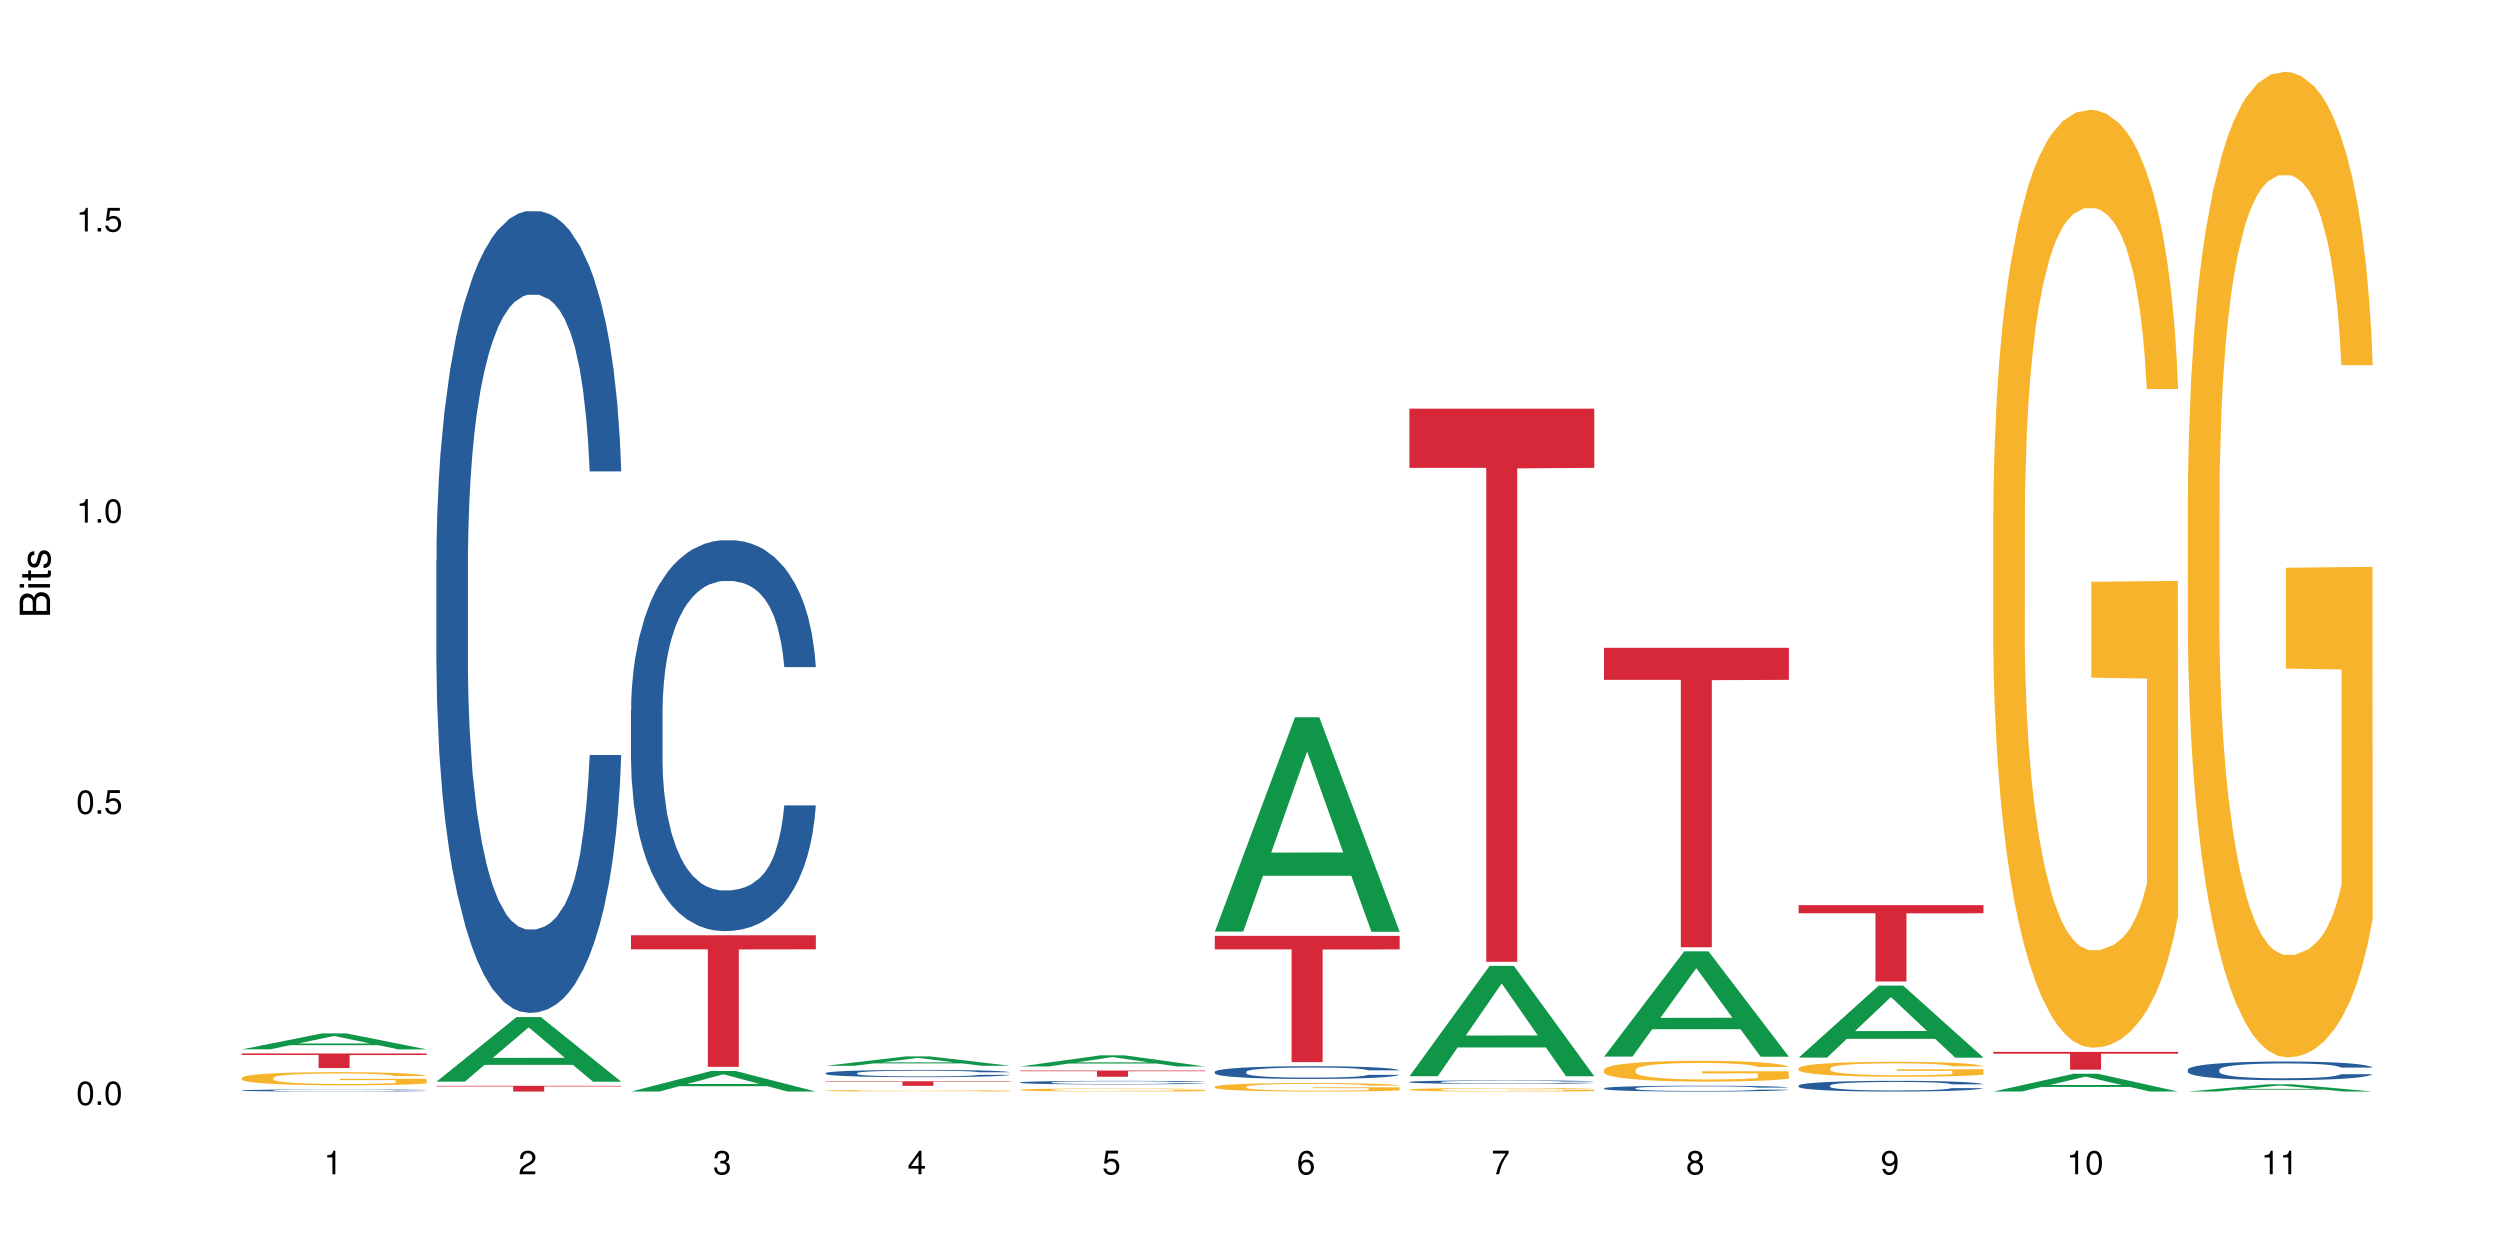 <?xml version="1.0" encoding="UTF-8"?>
<svg xmlns="http://www.w3.org/2000/svg" xmlns:xlink="http://www.w3.org/1999/xlink" width="720pt" height="360pt" viewBox="0 0 720 360" version="1.1">
<defs>
<g>
<symbol overflow="visible" id="glyph0-0">
<path style="stroke:none;" d=""/>
</symbol>
<symbol overflow="visible" id="glyph0-1">
<path style="stroke:none;" d="M 2.641 -6.797 C 2 -6.797 1.422 -6.531 1.078 -6.047 C 0.641 -5.453 0.406 -4.547 0.406 -3.297 C 0.406 -1 1.188 0.219 2.641 0.219 C 4.078 0.219 4.859 -1 4.859 -3.234 C 4.859 -4.562 4.656 -5.438 4.203 -6.047 C 3.844 -6.531 3.281 -6.797 2.641 -6.797 Z M 2.641 -6.047 C 3.547 -6.047 4 -5.125 4 -3.312 C 4 -1.375 3.562 -0.484 2.625 -0.484 C 1.734 -0.484 1.281 -1.422 1.281 -3.281 C 1.281 -5.141 1.734 -6.047 2.641 -6.047 Z M 2.641 -6.047 "/>
</symbol>
<symbol overflow="visible" id="glyph0-2">
<path style="stroke:none;" d="M 1.828 -1 L 0.828 -1 L 0.828 0 L 1.828 0 Z M 1.828 -1 "/>
</symbol>
<symbol overflow="visible" id="glyph0-3">
<path style="stroke:none;" d="M 4.562 -6.797 L 1.062 -6.797 L 0.547 -3.094 L 1.328 -3.094 C 1.719 -3.562 2.047 -3.734 2.578 -3.734 C 3.484 -3.734 4.062 -3.109 4.062 -2.094 C 4.062 -1.125 3.484 -0.531 2.578 -0.531 C 1.828 -0.531 1.375 -0.906 1.188 -1.672 L 0.328 -1.672 C 0.453 -1.109 0.547 -0.844 0.75 -0.594 C 1.125 -0.078 1.828 0.219 2.594 0.219 C 3.969 0.219 4.922 -0.781 4.922 -2.219 C 4.922 -3.562 4.031 -4.484 2.719 -4.484 C 2.25 -4.484 1.859 -4.359 1.469 -4.062 L 1.734 -5.969 L 4.562 -5.969 Z M 4.562 -6.797 "/>
</symbol>
<symbol overflow="visible" id="glyph0-4">
<path style="stroke:none;" d="M 2.484 -4.844 L 2.484 0 L 3.328 0 L 3.328 -6.797 L 2.766 -6.797 C 2.469 -5.75 2.281 -5.609 0.984 -5.453 L 0.984 -4.844 Z M 2.484 -4.844 "/>
</symbol>
<symbol overflow="visible" id="glyph0-5">
<path style="stroke:none;" d="M 4.859 -0.828 L 1.281 -0.828 C 1.359 -1.391 1.672 -1.75 2.5 -2.234 L 3.469 -2.75 C 4.406 -3.266 4.906 -3.969 4.906 -4.812 C 4.906 -5.375 4.672 -5.906 4.266 -6.266 C 3.859 -6.625 3.375 -6.797 2.719 -6.797 C 1.859 -6.797 1.219 -6.5 0.844 -5.922 C 0.609 -5.562 0.5 -5.125 0.484 -4.438 L 1.328 -4.438 C 1.359 -4.906 1.406 -5.188 1.531 -5.406 C 1.75 -5.812 2.188 -6.062 2.703 -6.062 C 3.469 -6.062 4.031 -5.516 4.031 -4.781 C 4.031 -4.25 3.719 -3.797 3.125 -3.438 L 2.234 -2.938 C 0.812 -2.141 0.406 -1.5 0.328 0 L 4.859 0 Z M 4.859 -0.828 "/>
</symbol>
<symbol overflow="visible" id="glyph0-6">
<path style="stroke:none;" d="M 2.125 -3.125 L 2.578 -3.125 C 3.516 -3.125 3.984 -2.703 3.984 -1.891 C 3.984 -1.031 3.469 -0.531 2.578 -0.531 C 1.656 -0.531 1.203 -0.984 1.156 -1.969 L 0.312 -1.969 C 0.344 -1.422 0.438 -1.078 0.609 -0.766 C 0.953 -0.109 1.625 0.219 2.547 0.219 C 3.953 0.219 4.859 -0.609 4.859 -1.906 C 4.859 -2.766 4.516 -3.25 3.703 -3.516 C 4.344 -3.766 4.656 -4.25 4.656 -4.938 C 4.656 -6.109 3.875 -6.797 2.578 -6.797 C 1.203 -6.797 0.484 -6.047 0.453 -4.609 L 1.297 -4.609 C 1.312 -5.016 1.344 -5.25 1.453 -5.453 C 1.641 -5.828 2.062 -6.062 2.594 -6.062 C 3.344 -6.062 3.797 -5.625 3.797 -4.906 C 3.797 -4.422 3.609 -4.141 3.25 -3.984 C 3.016 -3.891 2.719 -3.844 2.125 -3.844 Z M 2.125 -3.125 "/>
</symbol>
<symbol overflow="visible" id="glyph0-7">
<path style="stroke:none;" d="M 3.141 -1.625 L 3.141 0 L 3.984 0 L 3.984 -1.625 L 4.984 -1.625 L 4.984 -2.391 L 3.984 -2.391 L 3.984 -6.797 L 3.359 -6.797 L 0.266 -2.516 L 0.266 -1.625 Z M 3.141 -2.391 L 1 -2.391 L 3.141 -5.359 Z M 3.141 -2.391 "/>
</symbol>
<symbol overflow="visible" id="glyph0-8">
<path style="stroke:none;" d="M 4.781 -5.031 C 4.609 -6.141 3.891 -6.797 2.844 -6.797 C 2.094 -6.797 1.422 -6.438 1.031 -5.828 C 0.609 -5.172 0.406 -4.344 0.406 -3.094 C 0.406 -1.953 0.578 -1.234 0.984 -0.625 C 1.359 -0.078 1.953 0.219 2.703 0.219 C 3.984 0.219 4.922 -0.734 4.922 -2.078 C 4.922 -3.344 4.062 -4.234 2.844 -4.234 C 2.172 -4.234 1.641 -3.969 1.281 -3.469 C 1.281 -5.125 1.828 -6.047 2.797 -6.047 C 3.391 -6.047 3.797 -5.672 3.938 -5.031 Z M 2.734 -3.484 C 3.547 -3.484 4.062 -2.922 4.062 -2 C 4.062 -1.156 3.484 -0.531 2.703 -0.531 C 1.922 -0.531 1.328 -1.188 1.328 -2.047 C 1.328 -2.891 1.906 -3.484 2.734 -3.484 Z M 2.734 -3.484 "/>
</symbol>
<symbol overflow="visible" id="glyph0-9">
<path style="stroke:none;" d="M 4.984 -6.797 L 0.438 -6.797 L 0.438 -5.969 L 4.109 -5.969 C 2.5 -3.656 1.828 -2.234 1.328 0 L 2.219 0 C 2.594 -2.172 3.453 -4.047 4.984 -6.094 Z M 4.984 -6.797 "/>
</symbol>
<symbol overflow="visible" id="glyph0-10">
<path style="stroke:none;" d="M 3.75 -3.578 C 4.453 -4 4.688 -4.344 4.688 -4.984 C 4.688 -6.047 3.844 -6.797 2.641 -6.797 C 1.438 -6.797 0.594 -6.047 0.594 -4.984 C 0.594 -4.359 0.828 -4.016 1.516 -3.578 C 0.734 -3.203 0.359 -2.641 0.359 -1.891 C 0.359 -0.641 1.297 0.219 2.641 0.219 C 3.984 0.219 4.922 -0.641 4.922 -1.875 C 4.922 -2.641 4.531 -3.203 3.75 -3.578 Z M 2.641 -6.047 C 3.359 -6.047 3.812 -5.625 3.812 -4.969 C 3.812 -4.344 3.344 -3.922 2.641 -3.922 C 1.922 -3.922 1.453 -4.344 1.453 -4.984 C 1.453 -5.625 1.922 -6.047 2.641 -6.047 Z M 2.641 -3.203 C 3.484 -3.203 4.062 -2.672 4.062 -1.875 C 4.062 -1.062 3.484 -0.531 2.625 -0.531 C 1.797 -0.531 1.219 -1.078 1.219 -1.875 C 1.219 -2.672 1.797 -3.203 2.641 -3.203 Z M 2.641 -3.203 "/>
</symbol>
<symbol overflow="visible" id="glyph0-11">
<path style="stroke:none;" d="M 0.516 -1.547 C 0.672 -0.438 1.406 0.219 2.438 0.219 C 3.188 0.219 3.859 -0.141 4.266 -0.75 C 4.688 -1.406 4.891 -2.25 4.891 -3.484 C 4.891 -4.625 4.703 -5.359 4.312 -5.953 C 3.938 -6.5 3.344 -6.797 2.594 -6.797 C 1.297 -6.797 0.359 -5.844 0.359 -4.516 C 0.359 -3.25 1.234 -2.344 2.453 -2.344 C 3.094 -2.344 3.562 -2.578 4.016 -3.109 C 4 -1.453 3.469 -0.531 2.5 -0.531 C 1.906 -0.531 1.484 -0.906 1.359 -1.547 Z M 2.578 -6.062 C 3.375 -6.062 3.969 -5.406 3.969 -4.531 C 3.969 -3.688 3.375 -3.094 2.547 -3.094 C 1.734 -3.094 1.234 -3.672 1.234 -4.578 C 1.234 -5.438 1.797 -6.062 2.578 -6.062 Z M 2.578 -6.062 "/>
</symbol>
<symbol overflow="visible" id="glyph1-0">
<path style="stroke:none;" d=""/>
</symbol>
<symbol overflow="visible" id="glyph1-1">
<path style="stroke:none;" d="M 0 -0.953 L 0 -4.891 C 0 -5.719 -0.234 -6.344 -0.734 -6.797 C -1.188 -7.234 -1.812 -7.469 -2.5 -7.469 C -3.547 -7.469 -4.188 -7 -4.625 -5.875 C -4.984 -6.672 -5.641 -7.094 -6.531 -7.094 C -7.156 -7.094 -7.734 -6.859 -8.141 -6.391 C -8.562 -5.938 -8.75 -5.344 -8.75 -4.5 L -8.75 -0.953 Z M -4.984 -2.062 L -7.766 -2.062 L -7.766 -4.219 C -7.766 -4.844 -7.688 -5.203 -7.453 -5.5 C -7.219 -5.812 -6.859 -5.969 -6.375 -5.969 C -5.906 -5.969 -5.531 -5.812 -5.297 -5.5 C -5.062 -5.203 -4.984 -4.844 -4.984 -4.219 Z M -0.984 -2.062 L -4 -2.062 L -4 -4.781 C -4 -5.328 -3.859 -5.688 -3.578 -5.953 C -3.297 -6.219 -2.922 -6.359 -2.484 -6.359 C -2.062 -6.359 -1.688 -6.219 -1.406 -5.953 C -1.109 -5.688 -0.984 -5.328 -0.984 -4.781 Z M -0.984 -2.062 "/>
</symbol>
<symbol overflow="visible" id="glyph1-2">
<path style="stroke:none;" d="M -6.281 -1.797 L -6.281 -0.797 L 0 -0.797 L 0 -1.797 Z M -8.75 -1.797 L -8.75 -0.797 L -7.484 -0.797 L -7.484 -1.797 Z M -8.75 -1.797 "/>
</symbol>
<symbol overflow="visible" id="glyph1-3">
<path style="stroke:none;" d="M -6.281 -3.047 L -6.281 -2.016 L -8.016 -2.016 L -8.016 -1.016 L -6.281 -1.016 L -6.281 -0.172 L -5.469 -0.172 L -5.469 -1.016 L -0.719 -1.016 C -0.078 -1.016 0.281 -1.453 0.281 -2.234 C 0.281 -2.469 0.25 -2.719 0.188 -3.047 L -0.641 -3.047 C -0.609 -2.922 -0.594 -2.766 -0.594 -2.562 C -0.594 -2.141 -0.719 -2.016 -1.156 -2.016 L -5.469 -2.016 L -5.469 -3.047 Z M -6.281 -3.047 "/>
</symbol>
<symbol overflow="visible" id="glyph1-4">
<path style="stroke:none;" d="M -4.531 -5.25 C -5.766 -5.25 -6.469 -4.422 -6.469 -2.969 C -6.469 -1.516 -5.719 -0.562 -4.547 -0.562 C -3.562 -0.562 -3.094 -1.062 -2.734 -2.562 L -2.516 -3.484 C -2.344 -4.188 -2.094 -4.469 -1.625 -4.469 C -1.047 -4.469 -0.641 -3.875 -0.641 -3 C -0.641 -2.453 -0.797 -2 -1.062 -1.75 C -1.25 -1.594 -1.422 -1.531 -1.875 -1.469 L -1.875 -0.406 C -0.422 -0.453 0.281 -1.266 0.281 -2.922 C 0.281 -4.5 -0.5 -5.516 -1.719 -5.516 C -2.656 -5.516 -3.172 -4.984 -3.469 -3.734 L -3.703 -2.766 C -3.891 -1.953 -4.156 -1.609 -4.594 -1.609 C -5.172 -1.609 -5.547 -2.125 -5.547 -2.938 C -5.547 -3.75 -5.203 -4.172 -4.531 -4.203 Z M -4.531 -5.25 "/>
</symbol>
</g>
</defs>
<g id="surface212">
<rect x="0" y="0" width="720" height="360" style="fill:rgb(100%,100%,100%);fill-opacity:1;stroke:none;"/>
<path style=" stroke:none;fill-rule:nonzero;fill:rgb(6.275%,58.824%,28.235%);fill-opacity:1;" d="M 69.629 302.215 L 69.688 302.211 L 92.723 297.621 L 99.723 297.621 L 122.875 302.219 L 114.738 302.219 L 108.938 301.02 L 83.508 301.02 L 77.82 302.215 L 69.629 302.215 L 85.957 300.523 L 106.605 300.52 L 96.309 298.371 L 96.195 298.367 L 96.082 298.383 L 85.898 300.52 L 85.957 300.523 Z M 69.629 302.215 "/>
<path style=" stroke:none;fill-rule:nonzero;fill:rgb(14.51%,36.078%,60%);fill-opacity:1;" d="M 69.629 314.023 L 69.695 314.023 L 69.695 314.012 L 69.891 313.988 L 70.344 313.961 L 70.797 313.945 L 71.969 313.91 L 73.59 313.879 L 75.277 313.855 L 76.512 313.84 L 77.617 313.828 L 80.148 313.809 L 81.773 313.797 L 83.523 313.785 L 85.668 313.777 L 87.227 313.773 L 90.73 313.762 L 93.328 313.758 L 102.289 313.758 L 104.172 313.762 L 106.25 313.766 L 108.004 313.773 L 111.055 313.785 L 113.781 313.801 L 115.016 313.809 L 116.965 313.828 L 118.457 313.844 L 119.496 313.859 L 120.664 313.879 L 121.703 313.902 L 122.484 313.934 L 122.875 313.957 L 113.781 313.957 L 113.328 313.934 L 112.809 313.918 L 111.836 313.895 L 110.859 313.879 L 109.496 313.859 L 108.266 313.852 L 106.574 313.84 L 105.082 313.832 L 103.523 313.828 L 102.031 313.824 L 99.172 313.82 L 95.863 313.82 L 94.629 313.824 L 92.098 313.828 L 90.73 313.832 L 88.785 313.84 L 87.422 313.848 L 85.797 313.855 L 84.695 313.867 L 83.328 313.883 L 82.355 313.895 L 81.254 313.914 L 80.602 313.926 L 80.02 313.941 L 79.5 313.961 L 79.109 313.98 L 78.852 314 L 78.719 314.02 L 78.719 314.109 L 78.852 314.129 L 79.176 314.152 L 80.02 314.188 L 81.254 314.215 L 82.68 314.238 L 84.043 314.258 L 84.824 314.266 L 85.863 314.273 L 87.484 314.285 L 89.824 314.297 L 91.188 314.301 L 93.266 314.305 L 95.406 314.309 L 98.266 314.309 L 100.797 314.305 L 102.484 314.301 L 104.238 314.297 L 106.641 314.289 L 108.133 314.277 L 109.434 314.27 L 111.055 314.25 L 112.031 314.23 L 112.809 314.211 L 113.395 314.191 L 113.781 314.172 L 122.875 314.172 L 122.484 314.195 L 121.898 314.219 L 121.316 314.234 L 120.406 314.254 L 119.367 314.27 L 117.875 314.289 L 116.641 314.305 L 115.016 314.316 L 113.523 314.328 L 111.898 314.336 L 109.496 314.348 L 107.938 314.355 L 106.25 314.359 L 104.238 314.363 L 101.707 314.367 L 98.977 314.371 L 93.719 314.371 L 91.707 314.367 L 89.043 314.363 L 85.73 314.352 L 83.328 314.34 L 81.445 314.332 L 79.824 314.32 L 78.004 314.305 L 75.668 314.281 L 74.238 314.262 L 73.266 314.246 L 72.16 314.223 L 71.383 314.203 L 70.473 314.172 L 69.824 314.133 L 69.629 314.102 Z M 69.629 314.023 "/>
<path style=" stroke:none;fill-rule:nonzero;fill:rgb(96.863%,70.196%,16.863%);fill-opacity:1;" d="M 69.629 310.406 L 69.695 310.402 L 69.695 310.332 L 69.953 310.176 L 70.602 309.961 L 71.449 309.785 L 72.355 309.645 L 72.941 309.57 L 73.914 309.469 L 74.758 309.391 L 76.902 309.234 L 79.629 309.09 L 81.121 309.027 L 82.809 308.969 L 85.215 308.902 L 86.316 308.879 L 89.691 308.824 L 93.523 308.789 L 97.746 308.777 L 99.691 308.781 L 102.355 308.793 L 105.992 308.832 L 108.07 308.867 L 109.691 308.902 L 111.379 308.949 L 113.457 309.016 L 115.406 309.102 L 116.965 309.184 L 118.523 309.289 L 119.82 309.398 L 120.926 309.52 L 121.898 309.664 L 122.484 309.789 L 122.875 309.91 L 113.848 309.91 L 113.328 309.789 L 112.742 309.695 L 111.77 309.578 L 110.797 309.496 L 109.82 309.43 L 108.004 309.34 L 106.445 309.285 L 104.496 309.234 L 102.613 309.203 L 100.473 309.184 L 99.172 309.176 L 95.73 309.176 L 92.613 309.199 L 90.797 309.227 L 89.5 309.258 L 87.68 309.309 L 86.578 309.352 L 85.926 309.379 L 83.98 309.484 L 82.68 309.582 L 81.965 309.648 L 81.059 309.754 L 80.406 309.848 L 79.695 309.984 L 79.305 310.09 L 78.785 310.324 L 78.719 310.949 L 78.914 311.082 L 79.305 311.223 L 79.824 311.348 L 80.602 311.48 L 81.383 311.582 L 82.746 311.719 L 83.914 311.809 L 84.824 311.867 L 86.578 311.961 L 87.289 311.992 L 88.98 312.055 L 90.73 312.102 L 92.875 312.145 L 94.5 312.164 L 97.094 312.184 L 100.406 312.184 L 104.305 312.16 L 106.77 312.133 L 108.457 312.105 L 109.562 312.082 L 110.926 312.043 L 111.898 312.008 L 112.809 311.969 L 113.914 311.91 L 113.914 311.082 L 97.875 311.078 L 97.875 310.691 L 122.809 310.688 L 122.875 312.043 L 121.512 312.137 L 119.82 312.227 L 118.199 312.297 L 116.512 312.355 L 114.109 312.422 L 112.16 312.465 L 109.172 312.512 L 106.445 312.543 L 103.59 312.562 L 101.055 312.574 L 98.07 312.578 L 95.406 312.57 L 92.551 312.551 L 90.277 312.523 L 88.199 312.488 L 86.121 312.441 L 83.523 312.371 L 81.836 312.312 L 80.082 312.238 L 78.332 312.152 L 76.773 312.059 L 75.734 311.984 L 74.695 311.902 L 73.59 311.797 L 72.551 311.68 L 71.773 311.57 L 71.059 311.449 L 70.539 311.336 L 70.02 311.18 L 69.758 311.055 L 69.629 310.945 Z M 69.629 310.406 "/>
<path style=" stroke:none;fill-rule:nonzero;fill:rgb(83.922%,15.686%,22.353%);fill-opacity:1;" d="M 69.629 303.398 L 122.875 303.398 L 122.875 303.848 L 100.684 303.852 L 100.684 307.598 L 91.754 307.598 L 91.754 303.855 L 91.625 303.848 L 69.629 303.848 Z M 69.629 303.398 "/>
<path style=" stroke:none;fill-rule:nonzero;fill:rgb(6.275%,58.824%,28.235%);fill-opacity:1;" d="M 125.676 311.523 L 125.734 311.504 L 148.77 292.91 L 155.77 292.91 L 178.918 311.539 L 170.785 311.539 L 164.984 306.676 L 139.555 306.676 L 133.867 311.523 L 125.676 311.523 L 142 304.664 L 162.652 304.648 L 152.355 295.953 L 152.242 295.938 L 152.129 295.988 L 141.945 304.648 L 142 304.664 Z M 125.676 311.523 "/>
<path style=" stroke:none;fill-rule:nonzero;fill:rgb(14.51%,36.078%,60%);fill-opacity:1;" d="M 125.676 161.301 L 125.742 161.09 L 125.742 156.027 L 125.934 148.008 L 126.391 137.875 L 126.844 130.91 L 128.012 118.461 L 129.637 106.43 L 131.324 97.145 L 132.559 91.656 L 133.664 87.434 L 136.195 79.625 L 137.816 75.617 L 139.57 72.027 L 141.715 68.441 L 143.273 66.332 L 146.777 62.953 L 149.375 61.477 L 151.391 60.844 L 155.738 60.844 L 158.336 61.688 L 160.219 62.742 L 162.297 64.43 L 164.051 66.332 L 167.102 70.973 L 169.828 76.883 L 171.062 80.262 L 173.012 86.801 L 174.504 93.133 L 175.543 98.621 L 176.711 106.43 L 177.75 115.926 L 178.531 126.691 L 178.918 135.766 L 169.828 135.766 L 169.375 127.324 L 168.855 120.781 L 167.883 112.129 L 166.906 106.008 L 165.543 99.887 L 164.309 95.879 L 162.621 91.867 L 161.129 89.336 L 159.57 87.434 L 158.078 86.168 L 155.219 84.902 L 151.906 84.902 L 150.676 85.324 L 148.141 87.012 L 146.777 88.492 L 144.832 91.445 L 143.469 94.188 L 141.844 98.41 L 140.738 101.996 L 139.375 107.484 L 138.402 112.34 L 137.297 119.305 L 136.648 124.578 L 136.066 130.488 L 135.547 137.453 L 135.156 144.84 L 134.895 152.648 L 134.766 160.246 L 134.766 192.961 L 134.895 200.559 L 135.219 209.422 L 136.066 222.297 L 137.297 233.48 L 138.727 242.344 L 140.09 248.676 L 140.871 251.633 L 141.91 255.008 L 143.531 259.23 L 145.871 263.449 L 147.234 265.137 L 149.312 266.828 L 151.453 267.672 L 154.312 267.672 L 156.844 266.828 L 158.531 265.77 L 160.285 264.082 L 162.688 260.496 L 164.18 257.117 L 165.48 253.109 L 166.453 249.098 L 167.102 245.723 L 168.074 239.18 L 168.855 232.004 L 169.441 224.617 L 169.828 217.441 L 178.918 217.441 L 178.531 225.883 L 177.945 234.113 L 177.363 240.234 L 176.453 247.621 L 175.414 254.164 L 173.922 261.551 L 172.688 266.402 L 171.062 271.68 L 169.57 275.691 L 167.945 279.277 L 165.543 283.5 L 163.984 285.609 L 162.297 287.508 L 160.285 289.199 L 157.754 290.676 L 155.023 291.52 L 152.492 291.73 L 149.766 291.309 L 147.754 290.465 L 145.09 288.562 L 141.777 284.766 L 139.375 280.754 L 137.492 276.746 L 135.871 272.523 L 134.051 266.828 L 131.715 257.539 L 130.285 250.363 L 129.312 244.457 L 128.207 236.223 L 127.43 228.836 L 126.52 217.02 L 125.871 202.035 L 125.676 190.426 Z M 125.676 161.301 "/>
<path style=" stroke:none;fill-rule:nonzero;fill:rgb(83.922%,15.686%,22.353%);fill-opacity:1;" d="M 125.676 312.719 L 178.918 312.719 L 178.918 312.898 L 156.73 312.898 L 156.73 314.371 L 147.801 314.371 L 147.801 312.898 L 125.676 312.898 Z M 125.676 312.719 "/>
<path style=" stroke:none;fill-rule:nonzero;fill:rgb(6.275%,58.824%,28.235%);fill-opacity:1;" d="M 181.723 314.363 L 181.777 314.359 L 204.816 308.441 L 211.812 308.441 L 234.965 314.371 L 226.832 314.371 L 221.031 312.824 L 195.602 312.824 L 189.914 314.363 L 181.723 314.363 L 198.047 312.184 L 218.695 312.176 L 208.402 309.41 L 208.289 309.406 L 208.172 309.422 L 197.992 312.176 L 198.047 312.184 Z M 181.723 314.363 "/>
<path style=" stroke:none;fill-rule:nonzero;fill:rgb(14.51%,36.078%,60%);fill-opacity:1;" d="M 181.723 204.586 L 181.785 204.48 L 181.785 202.012 L 181.98 198.102 L 182.438 193.164 L 182.891 189.77 L 184.059 183.699 L 185.684 177.836 L 187.371 173.309 L 188.605 170.633 L 189.707 168.574 L 192.242 164.77 L 193.863 162.812 L 195.617 161.066 L 197.762 159.316 L 199.32 158.285 L 202.824 156.641 L 205.422 155.922 L 207.434 155.613 L 211.785 155.613 L 214.383 156.023 L 216.266 156.539 L 218.344 157.359 L 220.098 158.285 L 223.148 160.551 L 225.875 163.43 L 227.109 165.078 L 229.059 168.266 L 230.551 171.352 L 231.59 174.027 L 232.758 177.836 L 233.797 182.465 L 234.578 187.711 L 234.965 192.137 L 225.875 192.137 L 225.422 188.02 L 224.902 184.832 L 223.926 180.613 L 222.953 177.629 L 221.59 174.645 L 220.355 172.691 L 218.668 170.734 L 217.176 169.5 L 215.617 168.574 L 214.121 167.957 L 211.266 167.34 L 207.953 167.34 L 206.723 167.547 L 204.188 168.371 L 202.824 169.09 L 200.875 170.531 L 199.512 171.867 L 197.891 173.926 L 196.785 175.676 L 195.422 178.348 L 194.449 180.715 L 193.344 184.109 L 192.695 186.684 L 192.109 189.562 L 191.59 192.957 L 191.203 196.559 L 190.941 200.367 L 190.812 204.07 L 190.812 220.016 L 190.941 223.719 L 191.266 228.043 L 192.109 234.316 L 193.344 239.77 L 194.773 244.09 L 196.137 247.18 L 196.918 248.617 L 197.953 250.266 L 199.578 252.32 L 201.914 254.379 L 203.281 255.203 L 205.355 256.027 L 207.5 256.438 L 210.355 256.438 L 212.891 256.027 L 214.578 255.512 L 216.332 254.688 L 218.734 252.941 L 220.227 251.293 L 221.523 249.34 L 222.5 247.383 L 223.148 245.738 L 224.121 242.547 L 224.902 239.051 L 225.484 235.449 L 225.875 231.953 L 234.965 231.953 L 234.578 236.066 L 233.992 240.078 L 233.406 243.062 L 232.5 246.664 L 231.461 249.852 L 229.965 253.453 L 228.734 255.82 L 227.109 258.391 L 225.617 260.348 L 223.992 262.098 L 221.59 264.152 L 220.031 265.184 L 218.344 266.109 L 216.332 266.934 L 213.797 267.652 L 211.07 268.062 L 208.539 268.168 L 205.812 267.961 L 203.801 267.551 L 201.137 266.621 L 197.824 264.77 L 195.422 262.816 L 193.539 260.863 L 191.918 258.805 L 190.098 256.027 L 187.762 251.5 L 186.332 248 L 185.359 245.121 L 184.254 241.109 L 183.477 237.508 L 182.566 231.746 L 181.918 224.441 L 181.723 218.781 Z M 181.723 204.586 "/>
<path style=" stroke:none;fill-rule:nonzero;fill:rgb(83.922%,15.686%,22.353%);fill-opacity:1;" d="M 181.723 269.348 L 234.965 269.348 L 234.965 273.406 L 212.777 273.441 L 212.777 307.262 L 203.848 307.262 L 203.848 273.477 L 203.719 273.406 L 181.723 273.406 Z M 181.723 269.348 "/>
<path style=" stroke:none;fill-rule:nonzero;fill:rgb(6.275%,58.824%,28.235%);fill-opacity:1;" d="M 237.77 306.957 L 237.824 306.953 L 260.863 304.242 L 267.859 304.242 L 291.012 306.957 L 282.879 306.957 L 277.074 306.25 L 251.648 306.25 L 245.961 306.957 L 237.77 306.957 L 254.094 305.957 L 274.742 305.953 L 264.449 304.688 L 264.332 304.684 L 264.219 304.691 L 254.039 305.953 L 254.094 305.957 Z M 237.77 306.957 "/>
<path style=" stroke:none;fill-rule:nonzero;fill:rgb(14.51%,36.078%,60%);fill-opacity:1;" d="M 237.77 309.047 L 237.832 309.043 L 237.832 308.996 L 238.027 308.926 L 238.484 308.832 L 238.938 308.77 L 240.105 308.656 L 241.73 308.551 L 243.418 308.465 L 244.652 308.414 L 245.754 308.379 L 248.289 308.309 L 249.91 308.27 L 251.664 308.238 L 253.805 308.207 L 255.363 308.188 L 258.871 308.156 L 261.469 308.145 L 263.48 308.137 L 267.832 308.137 L 270.43 308.145 L 272.312 308.156 L 274.391 308.168 L 276.145 308.188 L 279.195 308.23 L 281.922 308.281 L 283.156 308.312 L 285.105 308.371 L 286.598 308.43 L 287.637 308.48 L 288.805 308.551 L 289.844 308.637 L 290.621 308.734 L 291.012 308.816 L 281.922 308.816 L 281.469 308.738 L 280.949 308.68 L 279.973 308.602 L 279 308.547 L 277.637 308.492 L 276.402 308.453 L 274.715 308.418 L 273.223 308.395 L 271.664 308.379 L 270.168 308.367 L 267.312 308.355 L 264 308.355 L 262.766 308.359 L 260.234 308.375 L 258.871 308.387 L 256.922 308.414 L 255.559 308.438 L 253.938 308.477 L 252.832 308.508 L 251.469 308.559 L 250.496 308.602 L 249.391 308.664 L 248.742 308.715 L 248.156 308.766 L 247.637 308.828 L 247.25 308.898 L 246.988 308.969 L 246.859 309.035 L 246.859 309.332 L 246.988 309.398 L 247.312 309.48 L 248.156 309.598 L 249.391 309.699 L 250.82 309.777 L 252.184 309.836 L 252.961 309.863 L 254 309.891 L 255.625 309.93 L 257.961 309.969 L 259.324 309.984 L 261.402 310 L 263.547 310.008 L 266.402 310.008 L 268.938 310 L 270.625 309.988 L 272.379 309.973 L 274.781 309.941 L 276.273 309.91 L 277.57 309.875 L 278.547 309.84 L 279.195 309.809 L 280.168 309.75 L 280.949 309.684 L 281.531 309.617 L 281.922 309.555 L 291.012 309.555 L 290.621 309.629 L 290.039 309.703 L 289.453 309.758 L 288.547 309.824 L 287.508 309.887 L 286.012 309.953 L 284.777 309.996 L 283.156 310.043 L 281.664 310.078 L 280.039 310.113 L 277.637 310.148 L 276.078 310.168 L 274.391 310.188 L 272.379 310.203 L 269.844 310.215 L 267.117 310.223 L 264.586 310.223 L 261.859 310.219 L 259.844 310.215 L 257.184 310.195 L 253.871 310.16 L 251.469 310.125 L 249.586 310.09 L 247.961 310.051 L 246.145 310 L 243.809 309.914 L 242.379 309.852 L 241.406 309.797 L 240.301 309.723 L 239.523 309.656 L 238.613 309.551 L 237.965 309.414 L 237.77 309.309 Z M 237.77 309.047 "/>
<path style=" stroke:none;fill-rule:nonzero;fill:rgb(96.863%,70.196%,16.863%);fill-opacity:1;" d="M 237.77 314.109 L 237.832 314.109 L 237.832 314.102 L 238.094 314.082 L 238.742 314.059 L 239.586 314.035 L 240.496 314.02 L 241.078 314.012 L 242.055 314 L 242.898 313.988 L 245.039 313.973 L 247.77 313.953 L 249.262 313.945 L 250.949 313.941 L 253.352 313.934 L 254.457 313.93 L 257.832 313.922 L 261.664 313.918 L 270.492 313.918 L 274.129 313.922 L 276.207 313.926 L 277.832 313.934 L 279.52 313.938 L 281.598 313.945 L 283.547 313.957 L 285.105 313.965 L 286.66 313.977 L 287.961 313.992 L 289.066 314.004 L 290.039 314.023 L 290.621 314.039 L 291.012 314.051 L 281.988 314.051 L 281.469 314.039 L 280.883 314.027 L 279.91 314.012 L 278.934 314.004 L 277.961 313.996 L 276.145 313.984 L 274.586 313.977 L 272.637 313.973 L 270.754 313.969 L 268.609 313.965 L 263.871 313.965 L 260.754 313.969 L 258.938 313.973 L 257.637 313.973 L 255.82 313.98 L 254.715 313.984 L 254.066 313.988 L 252.117 314 L 250.82 314.012 L 250.105 314.02 L 249.195 314.035 L 248.547 314.043 L 247.832 314.062 L 247.441 314.074 L 246.922 314.102 L 246.859 314.176 L 247.055 314.191 L 247.441 314.211 L 247.961 314.223 L 248.742 314.238 L 249.52 314.25 L 250.883 314.27 L 252.055 314.277 L 252.961 314.285 L 254.715 314.297 L 255.43 314.301 L 257.117 314.309 L 258.871 314.312 L 261.016 314.32 L 262.637 314.32 L 265.234 314.324 L 268.547 314.324 L 272.441 314.32 L 274.91 314.316 L 276.598 314.312 L 277.703 314.312 L 279.066 314.309 L 280.039 314.301 L 280.949 314.297 L 282.051 314.293 L 282.051 314.191 L 266.016 314.191 L 266.016 314.145 L 290.949 314.145 L 291.012 314.309 L 289.648 314.316 L 287.961 314.328 L 286.336 314.336 L 284.648 314.344 L 282.246 314.352 L 280.297 314.355 L 277.312 314.363 L 274.586 314.367 L 271.727 314.367 L 269.195 314.371 L 263.547 314.371 L 260.688 314.367 L 258.418 314.363 L 254.262 314.355 L 251.664 314.348 L 249.977 314.34 L 248.223 314.328 L 246.469 314.32 L 243.871 314.301 L 242.832 314.289 L 241.73 314.277 L 240.691 314.262 L 239.91 314.25 L 239.195 314.234 L 238.676 314.223 L 238.156 314.203 L 237.898 314.188 L 237.77 314.176 Z M 237.77 314.109 "/>
<path style=" stroke:none;fill-rule:nonzero;fill:rgb(83.922%,15.686%,22.353%);fill-opacity:1;" d="M 237.77 311.402 L 291.012 311.402 L 291.012 311.547 L 268.82 311.547 L 268.82 312.738 L 259.895 312.738 L 259.895 311.551 L 259.766 311.547 L 237.77 311.547 Z M 237.77 311.402 "/>
<path style=" stroke:none;fill-rule:nonzero;fill:rgb(6.275%,58.824%,28.235%);fill-opacity:1;" d="M 293.816 307.137 L 293.871 307.137 L 316.91 303.934 L 323.906 303.934 L 347.059 307.141 L 338.926 307.141 L 333.121 306.305 L 307.695 306.305 L 302.008 307.137 L 293.816 307.137 L 310.141 305.957 L 330.789 305.953 L 320.492 304.457 L 320.379 304.453 L 320.266 304.461 L 310.082 305.953 L 310.141 305.957 Z M 293.816 307.137 "/>
<path style=" stroke:none;fill-rule:nonzero;fill:rgb(14.51%,36.078%,60%);fill-opacity:1;" d="M 293.816 311.73 L 293.879 311.73 L 293.879 311.707 L 294.074 311.672 L 294.527 311.629 L 294.984 311.598 L 296.152 311.543 L 297.777 311.492 L 299.465 311.449 L 300.699 311.426 L 301.801 311.406 L 304.332 311.371 L 305.957 311.355 L 307.711 311.34 L 309.852 311.324 L 311.41 311.312 L 314.918 311.301 L 317.516 311.293 L 319.527 311.289 L 323.879 311.289 L 326.477 311.293 L 328.359 311.297 L 330.438 311.305 L 332.191 311.312 L 335.242 311.336 L 337.969 311.359 L 339.203 311.375 L 341.148 311.402 L 342.645 311.434 L 343.684 311.457 L 344.852 311.492 L 345.891 311.531 L 346.668 311.578 L 347.059 311.621 L 337.969 311.621 L 337.516 311.582 L 336.996 311.555 L 336.02 311.516 L 335.047 311.488 L 333.684 311.461 L 332.449 311.445 L 330.762 311.426 L 329.266 311.414 L 327.711 311.406 L 326.215 311.402 L 323.359 311.395 L 320.047 311.395 L 318.812 311.398 L 316.281 311.406 L 314.918 311.41 L 312.969 311.426 L 311.605 311.438 L 309.984 311.457 L 308.879 311.473 L 307.516 311.496 L 306.543 311.516 L 305.438 311.547 L 304.789 311.57 L 304.203 311.598 L 303.684 311.625 L 303.293 311.66 L 303.035 311.695 L 302.906 311.727 L 302.906 311.871 L 303.035 311.906 L 303.359 311.941 L 304.203 312 L 305.438 312.051 L 306.867 312.09 L 308.23 312.117 L 309.008 312.129 L 310.047 312.145 L 311.672 312.164 L 314.008 312.18 L 315.371 312.188 L 317.449 312.195 L 319.594 312.199 L 322.449 312.199 L 324.98 312.195 L 326.672 312.191 L 328.422 312.184 L 330.824 312.168 L 332.32 312.152 L 333.617 312.137 L 334.594 312.117 L 335.242 312.102 L 336.215 312.074 L 336.996 312.043 L 337.578 312.012 L 337.969 311.98 L 347.059 311.98 L 346.668 312.016 L 346.086 312.051 L 345.5 312.078 L 344.59 312.109 L 343.551 312.141 L 342.059 312.172 L 340.824 312.195 L 339.203 312.219 L 337.707 312.234 L 336.086 312.25 L 333.684 312.27 L 332.125 312.277 L 330.438 312.285 L 328.422 312.293 L 325.891 312.301 L 323.164 312.305 L 317.906 312.305 L 315.891 312.301 L 313.23 312.293 L 309.918 312.273 L 307.516 312.258 L 305.633 312.238 L 304.008 312.223 L 302.191 312.195 L 299.852 312.156 L 298.426 312.125 L 297.449 312.098 L 296.348 312.062 L 295.566 312.027 L 294.66 311.977 L 294.008 311.91 L 293.816 311.859 Z M 293.816 311.73 "/>
<path style=" stroke:none;fill-rule:nonzero;fill:rgb(96.863%,70.196%,16.863%);fill-opacity:1;" d="M 293.816 313.863 L 293.879 313.863 L 293.879 313.848 L 294.141 313.812 L 294.789 313.762 L 295.633 313.719 L 296.543 313.688 L 297.125 313.672 L 298.102 313.645 L 298.945 313.629 L 301.086 313.59 L 303.812 313.559 L 305.309 313.543 L 306.996 313.527 L 309.398 313.516 L 310.504 313.508 L 313.879 313.496 L 317.711 313.488 L 321.93 313.484 L 323.879 313.484 L 326.539 313.488 L 330.176 313.496 L 332.254 313.504 L 333.879 313.516 L 335.566 313.523 L 337.645 313.539 L 339.59 313.559 L 341.148 313.578 L 342.707 313.605 L 344.008 313.629 L 345.109 313.656 L 346.086 313.691 L 346.668 313.719 L 347.059 313.75 L 338.035 313.75 L 337.516 313.719 L 336.93 313.699 L 335.957 313.672 L 334.98 313.652 L 334.008 313.637 L 332.191 313.617 L 330.633 313.602 L 328.684 313.59 L 326.801 313.586 L 324.656 313.578 L 319.918 313.578 L 316.801 313.582 L 314.984 313.59 L 313.684 313.598 L 311.867 313.609 L 310.762 313.617 L 310.113 313.625 L 308.164 313.648 L 306.867 313.672 L 306.152 313.688 L 305.242 313.711 L 304.594 313.734 L 303.879 313.766 L 303.488 313.789 L 302.969 313.844 L 302.906 313.992 L 303.102 314.023 L 303.488 314.055 L 304.008 314.086 L 304.789 314.113 L 305.566 314.137 L 306.93 314.172 L 308.102 314.191 L 309.008 314.203 L 310.762 314.227 L 311.477 314.234 L 313.164 314.25 L 314.918 314.262 L 317.059 314.27 L 318.684 314.273 L 321.281 314.277 L 324.594 314.277 L 328.488 314.273 L 330.957 314.266 L 332.645 314.262 L 333.746 314.254 L 335.113 314.246 L 336.086 314.238 L 336.996 314.23 L 338.098 314.215 L 338.098 314.023 L 322.059 314.02 L 322.059 313.93 L 346.992 313.93 L 347.059 314.246 L 345.695 314.27 L 344.008 314.289 L 342.383 314.305 L 340.695 314.32 L 338.293 314.336 L 336.344 314.344 L 333.359 314.355 L 330.633 314.363 L 327.773 314.367 L 325.242 314.371 L 322.254 314.371 L 319.594 314.367 L 316.734 314.363 L 314.465 314.359 L 312.387 314.352 L 310.309 314.34 L 307.711 314.32 L 306.023 314.309 L 304.27 314.293 L 302.516 314.27 L 300.957 314.25 L 298.879 314.211 L 297.777 314.188 L 296.738 314.16 L 295.957 314.137 L 295.242 314.109 L 294.723 314.082 L 294.203 314.043 L 293.945 314.016 L 293.816 313.992 Z M 293.816 313.863 "/>
<path style=" stroke:none;fill-rule:nonzero;fill:rgb(83.922%,15.686%,22.353%);fill-opacity:1;" d="M 293.816 308.32 L 347.059 308.32 L 347.059 308.512 L 324.867 308.516 L 324.867 310.109 L 315.941 310.109 L 315.941 308.516 L 315.812 308.512 L 293.816 308.512 Z M 293.816 308.32 "/>
<path style=" stroke:none;fill-rule:nonzero;fill:rgb(6.275%,58.824%,28.235%);fill-opacity:1;" d="M 349.859 268.297 L 349.918 268.242 L 372.957 206.57 L 379.953 206.57 L 403.105 268.355 L 394.973 268.355 L 389.168 252.227 L 363.742 252.227 L 358.051 268.297 L 349.859 268.297 L 366.188 245.555 L 386.836 245.5 L 376.539 216.664 L 376.426 216.605 L 376.312 216.781 L 366.129 245.5 L 366.188 245.555 Z M 349.859 268.297 "/>
<path style=" stroke:none;fill-rule:nonzero;fill:rgb(14.51%,36.078%,60%);fill-opacity:1;" d="M 349.859 308.668 L 349.926 308.664 L 349.926 308.586 L 350.121 308.457 L 350.574 308.297 L 351.031 308.188 L 352.199 307.988 L 353.82 307.797 L 355.512 307.648 L 356.742 307.562 L 357.848 307.496 L 360.379 307.371 L 362.004 307.309 L 363.758 307.25 L 365.898 307.195 L 367.457 307.16 L 370.965 307.109 L 373.562 307.086 L 375.574 307.074 L 379.926 307.074 L 382.523 307.086 L 384.406 307.105 L 386.484 307.133 L 388.234 307.16 L 391.289 307.234 L 394.016 307.328 L 395.25 307.383 L 397.195 307.484 L 398.691 307.586 L 399.73 307.672 L 400.898 307.797 L 401.938 307.949 L 402.715 308.117 L 403.105 308.262 L 394.016 308.262 L 393.559 308.129 L 393.039 308.023 L 392.066 307.887 L 391.094 307.789 L 389.73 307.695 L 388.496 307.629 L 386.809 307.566 L 385.312 307.527 L 383.754 307.496 L 382.262 307.477 L 379.406 307.457 L 376.094 307.457 L 374.859 307.461 L 372.328 307.488 L 370.965 307.512 L 369.016 307.559 L 367.652 307.602 L 366.027 307.672 L 364.926 307.727 L 363.562 307.812 L 362.586 307.891 L 361.484 308 L 360.836 308.086 L 360.25 308.18 L 359.73 308.289 L 359.34 308.406 L 359.082 308.531 L 358.953 308.652 L 358.953 309.172 L 359.082 309.293 L 359.406 309.434 L 360.25 309.637 L 361.484 309.812 L 362.914 309.953 L 364.277 310.055 L 365.055 310.102 L 366.094 310.156 L 367.719 310.223 L 370.055 310.289 L 371.418 310.316 L 373.496 310.344 L 375.641 310.355 L 378.496 310.355 L 381.027 310.344 L 382.715 310.324 L 384.469 310.301 L 386.871 310.242 L 388.367 310.188 L 389.664 310.125 L 390.637 310.062 L 391.289 310.008 L 392.262 309.902 L 393.039 309.789 L 393.625 309.672 L 394.016 309.559 L 403.105 309.559 L 402.715 309.691 L 402.133 309.824 L 401.547 309.922 L 400.637 310.039 L 399.598 310.141 L 398.105 310.258 L 396.871 310.336 L 395.25 310.418 L 393.754 310.484 L 392.133 310.539 L 389.73 310.605 L 388.172 310.641 L 386.484 310.672 L 384.469 310.699 L 381.938 310.723 L 379.211 310.734 L 376.68 310.738 L 373.949 310.73 L 371.938 310.719 L 369.277 310.688 L 365.965 310.629 L 363.562 310.562 L 361.68 310.5 L 360.055 310.434 L 358.238 310.344 L 355.898 310.195 L 354.473 310.082 L 353.496 309.988 L 352.395 309.855 L 351.613 309.738 L 350.707 309.551 L 350.055 309.316 L 349.859 309.129 Z M 349.859 308.668 "/>
<path style=" stroke:none;fill-rule:nonzero;fill:rgb(96.863%,70.196%,16.863%);fill-opacity:1;" d="M 349.859 312.969 L 349.926 312.965 L 349.926 312.922 L 350.188 312.82 L 350.836 312.68 L 351.68 312.566 L 352.59 312.477 L 353.172 312.43 L 354.148 312.363 L 354.992 312.312 L 357.133 312.215 L 359.859 312.121 L 361.355 312.078 L 363.043 312.039 L 365.445 312 L 366.547 311.984 L 369.926 311.945 L 373.758 311.926 L 377.977 311.918 L 379.926 311.918 L 382.586 311.93 L 386.223 311.953 L 388.301 311.977 L 389.926 312 L 391.613 312.027 L 393.691 312.07 L 395.637 312.125 L 397.195 312.18 L 398.754 312.246 L 400.055 312.32 L 401.156 312.398 L 402.133 312.492 L 402.715 312.57 L 403.105 312.648 L 394.078 312.648 L 393.559 312.57 L 392.977 312.508 L 392 312.434 L 391.027 312.383 L 390.055 312.34 L 388.234 312.281 L 386.676 312.246 L 384.73 312.215 L 382.848 312.191 L 380.703 312.18 L 379.406 312.176 L 375.965 312.176 L 372.848 312.191 L 371.027 312.207 L 369.73 312.227 L 367.914 312.262 L 366.809 312.289 L 366.16 312.305 L 364.211 312.375 L 362.914 312.438 L 362.199 312.48 L 361.289 312.547 L 360.641 312.609 L 359.926 312.695 L 359.535 312.766 L 359.016 312.918 L 358.953 313.32 L 359.145 313.406 L 359.535 313.496 L 360.055 313.578 L 360.836 313.664 L 361.613 313.727 L 362.977 313.816 L 364.145 313.875 L 365.055 313.91 L 366.809 313.973 L 367.523 313.992 L 369.211 314.031 L 370.965 314.062 L 373.105 314.09 L 374.73 314.105 L 377.328 314.117 L 380.641 314.117 L 384.535 314.102 L 387.004 314.082 L 388.691 314.066 L 389.793 314.051 L 391.156 314.027 L 392.133 314.004 L 393.039 313.98 L 394.145 313.941 L 394.145 313.406 L 378.105 313.402 L 378.105 313.152 L 403.039 313.148 L 403.105 314.027 L 401.742 314.086 L 400.055 314.145 L 398.43 314.188 L 396.742 314.227 L 394.34 314.27 L 392.391 314.297 L 389.406 314.328 L 386.676 314.348 L 383.82 314.363 L 381.289 314.367 L 378.301 314.371 L 375.641 314.367 L 372.781 314.352 L 370.508 314.336 L 368.434 314.312 L 366.355 314.285 L 363.758 314.234 L 362.066 314.199 L 360.316 314.152 L 358.562 314.094 L 357.004 314.035 L 355.965 313.988 L 354.926 313.934 L 353.82 313.867 L 352.781 313.789 L 352.004 313.723 L 351.289 313.641 L 350.77 313.57 L 350.25 313.469 L 349.992 313.387 L 349.859 313.316 Z M 349.859 312.969 "/>
<path style=" stroke:none;fill-rule:nonzero;fill:rgb(83.922%,15.686%,22.353%);fill-opacity:1;" d="M 349.859 269.535 L 403.105 269.535 L 403.105 273.43 L 380.914 273.461 L 380.914 305.895 L 371.988 305.895 L 371.988 273.496 L 371.859 273.43 L 349.859 273.43 Z M 349.859 269.535 "/>
<path style=" stroke:none;fill-rule:nonzero;fill:rgb(6.275%,58.824%,28.235%);fill-opacity:1;" d="M 405.906 309.945 L 405.965 309.914 L 429.004 278.176 L 436 278.176 L 459.152 309.973 L 451.016 309.973 L 445.215 301.672 L 419.789 301.672 L 414.098 309.945 L 405.906 309.945 L 422.234 298.238 L 442.883 298.211 L 432.586 283.371 L 432.473 283.34 L 432.359 283.43 L 422.176 298.211 L 422.234 298.238 Z M 405.906 309.945 "/>
<path style=" stroke:none;fill-rule:nonzero;fill:rgb(14.51%,36.078%,60%);fill-opacity:1;" d="M 405.906 311.598 L 405.973 311.598 L 405.973 311.574 L 406.168 311.539 L 406.621 311.492 L 407.078 311.461 L 408.246 311.406 L 409.867 311.355 L 411.555 311.312 L 412.789 311.289 L 413.895 311.27 L 416.426 311.234 L 418.051 311.219 L 419.805 311.203 L 421.945 311.188 L 423.504 311.176 L 427.012 311.164 L 429.609 311.156 L 431.621 311.152 L 435.973 311.152 L 438.566 311.156 L 440.453 311.16 L 442.527 311.168 L 444.281 311.176 L 447.336 311.199 L 450.062 311.223 L 451.293 311.238 L 453.242 311.27 L 454.734 311.297 L 455.773 311.32 L 456.945 311.355 L 457.984 311.395 L 458.762 311.445 L 459.152 311.484 L 450.062 311.484 L 449.605 311.445 L 449.086 311.418 L 448.113 311.379 L 447.141 311.352 L 445.777 311.324 L 444.543 311.309 L 442.855 311.289 L 441.359 311.277 L 439.801 311.27 L 438.309 311.266 L 435.453 311.258 L 432.141 311.258 L 430.906 311.262 L 428.375 311.27 L 427.012 311.273 L 425.062 311.289 L 423.699 311.301 L 422.074 311.32 L 420.973 311.336 L 419.609 311.359 L 418.633 311.379 L 417.531 311.41 L 416.883 311.434 L 416.297 311.461 L 415.777 311.492 L 415.387 311.523 L 415.129 311.559 L 414.996 311.594 L 414.996 311.738 L 415.129 311.77 L 415.453 311.809 L 416.297 311.867 L 417.531 311.914 L 418.957 311.953 L 420.324 311.98 L 421.102 311.996 L 422.141 312.012 L 423.766 312.027 L 426.102 312.047 L 427.465 312.055 L 429.543 312.062 L 431.684 312.066 L 434.543 312.066 L 437.074 312.062 L 438.762 312.059 L 440.516 312.051 L 442.918 312.035 L 444.41 312.02 L 445.711 312 L 446.684 311.984 L 447.336 311.969 L 448.309 311.941 L 449.086 311.91 L 449.672 311.875 L 450.062 311.844 L 459.152 311.844 L 458.762 311.883 L 458.176 311.918 L 457.594 311.945 L 456.684 311.977 L 455.645 312.008 L 454.152 312.039 L 452.918 312.059 L 451.293 312.082 L 449.801 312.102 L 448.18 312.117 L 445.777 312.137 L 444.219 312.145 L 442.527 312.152 L 440.516 312.16 L 437.984 312.168 L 435.258 312.172 L 429.996 312.172 L 427.984 312.168 L 425.32 312.16 L 422.012 312.141 L 419.609 312.125 L 417.727 312.105 L 416.102 312.086 L 414.285 312.062 L 411.945 312.02 L 410.52 311.988 L 409.543 311.965 L 408.441 311.926 L 407.66 311.895 L 406.75 311.844 L 406.102 311.777 L 405.906 311.727 Z M 405.906 311.598 "/>
<path style=" stroke:none;fill-rule:nonzero;fill:rgb(96.863%,70.196%,16.863%);fill-opacity:1;" d="M 405.906 313.789 L 405.973 313.789 L 405.973 313.77 L 406.23 313.727 L 406.883 313.668 L 407.727 313.621 L 408.633 313.586 L 409.219 313.566 L 410.191 313.535 L 411.039 313.516 L 413.18 313.473 L 415.906 313.434 L 417.402 313.418 L 419.09 313.402 L 421.492 313.387 L 422.594 313.379 L 425.973 313.363 L 429.801 313.355 L 434.023 313.352 L 435.973 313.352 L 438.633 313.355 L 442.27 313.367 L 444.348 313.375 L 445.969 313.387 L 447.66 313.398 L 449.738 313.414 L 451.684 313.438 L 453.242 313.461 L 454.801 313.488 L 456.102 313.52 L 457.203 313.551 L 458.176 313.59 L 458.762 313.621 L 459.152 313.656 L 450.125 313.656 L 449.605 313.621 L 449.023 313.598 L 448.047 313.566 L 447.074 313.543 L 446.102 313.527 L 444.281 313.504 L 442.723 313.488 L 440.777 313.473 L 438.895 313.465 L 436.75 313.461 L 435.453 313.457 L 432.012 313.457 L 428.895 313.465 L 427.074 313.473 L 425.777 313.48 L 423.957 313.492 L 422.855 313.504 L 422.207 313.512 L 420.258 313.543 L 418.957 313.566 L 418.246 313.586 L 417.336 313.613 L 416.688 313.637 L 415.973 313.676 L 415.582 313.703 L 415.062 313.766 L 414.996 313.934 L 415.191 313.969 L 415.582 314.008 L 416.102 314.043 L 416.883 314.078 L 417.66 314.105 L 419.023 314.141 L 420.191 314.164 L 421.102 314.18 L 422.855 314.203 L 423.57 314.215 L 425.258 314.23 L 427.012 314.242 L 429.152 314.254 L 430.777 314.262 L 433.375 314.266 L 436.684 314.266 L 440.582 314.258 L 443.047 314.25 L 444.738 314.242 L 445.84 314.238 L 447.203 314.227 L 448.18 314.219 L 449.086 314.207 L 450.191 314.191 L 450.191 313.969 L 434.152 313.969 L 434.152 313.863 L 459.086 313.863 L 459.152 314.227 L 457.789 314.254 L 456.102 314.277 L 454.477 314.297 L 452.789 314.312 L 450.387 314.328 L 448.438 314.34 L 445.449 314.352 L 442.723 314.363 L 439.867 314.367 L 437.336 314.371 L 434.348 314.371 L 431.684 314.367 L 428.828 314.363 L 426.555 314.355 L 424.477 314.348 L 422.398 314.336 L 419.805 314.316 L 418.113 314.301 L 416.363 314.281 L 414.609 314.258 L 413.051 314.23 L 412.012 314.211 L 410.973 314.188 L 409.867 314.16 L 408.828 314.129 L 408.051 314.102 L 407.336 314.066 L 406.816 314.039 L 406.297 313.996 L 406.039 313.961 L 405.906 313.934 Z M 405.906 313.789 "/>
<path style=" stroke:none;fill-rule:nonzero;fill:rgb(83.922%,15.686%,22.353%);fill-opacity:1;" d="M 405.906 117.691 L 459.152 117.691 L 459.152 134.742 L 436.961 134.891 L 436.961 276.996 L 428.035 276.996 L 428.035 135.043 L 427.902 134.742 L 405.906 134.742 Z M 405.906 117.691 "/>
<path style=" stroke:none;fill-rule:nonzero;fill:rgb(6.275%,58.824%,28.235%);fill-opacity:1;" d="M 461.953 304.309 L 462.012 304.281 L 485.051 273.988 L 492.047 273.988 L 515.199 304.34 L 507.062 304.34 L 501.262 296.418 L 475.832 296.418 L 470.145 304.309 L 461.953 304.309 L 478.281 293.141 L 498.93 293.109 L 488.633 278.949 L 488.52 278.918 L 488.406 279.004 L 478.223 293.109 L 478.281 293.141 Z M 461.953 304.309 "/>
<path style=" stroke:none;fill-rule:nonzero;fill:rgb(14.51%,36.078%,60%);fill-opacity:1;" d="M 461.953 313.418 L 462.02 313.418 L 462.02 313.379 L 462.215 313.32 L 462.668 313.246 L 463.121 313.195 L 464.293 313.105 L 465.914 313.016 L 467.602 312.949 L 468.836 312.91 L 469.941 312.879 L 472.473 312.82 L 474.098 312.793 L 475.848 312.766 L 477.992 312.738 L 479.551 312.723 L 483.059 312.699 L 485.652 312.688 L 487.668 312.684 L 492.016 312.684 L 494.613 312.691 L 496.496 312.699 L 498.574 312.711 L 500.328 312.723 L 503.379 312.758 L 506.109 312.801 L 507.34 312.824 L 509.289 312.875 L 510.781 312.918 L 511.82 312.961 L 512.992 313.016 L 514.027 313.086 L 514.809 313.164 L 515.199 313.23 L 506.109 313.23 L 505.652 313.168 L 505.133 313.121 L 504.16 313.059 L 503.188 313.016 L 501.82 312.969 L 500.59 312.941 L 498.898 312.91 L 497.406 312.891 L 495.848 312.879 L 494.355 312.867 L 491.496 312.859 L 488.188 312.859 L 486.953 312.863 L 484.422 312.875 L 483.059 312.887 L 481.109 312.906 L 479.746 312.926 L 478.121 312.957 L 477.02 312.984 L 475.656 313.023 L 474.68 313.059 L 473.578 313.109 L 472.926 313.148 L 472.344 313.191 L 471.824 313.242 L 471.434 313.297 L 471.176 313.355 L 471.043 313.41 L 471.043 313.648 L 471.176 313.703 L 471.5 313.77 L 472.344 313.863 L 473.578 313.945 L 475.004 314.012 L 476.367 314.055 L 477.148 314.078 L 478.188 314.102 L 479.809 314.133 L 482.148 314.164 L 483.512 314.176 L 485.59 314.188 L 487.73 314.195 L 490.59 314.195 L 493.121 314.188 L 494.809 314.18 L 496.562 314.168 L 498.965 314.141 L 500.457 314.117 L 501.758 314.09 L 502.73 314.059 L 503.379 314.035 L 504.355 313.988 L 505.133 313.934 L 505.719 313.879 L 506.109 313.828 L 515.199 313.828 L 514.809 313.891 L 514.223 313.949 L 513.641 313.996 L 512.73 314.047 L 511.691 314.098 L 510.199 314.148 L 508.965 314.188 L 507.34 314.223 L 505.848 314.254 L 504.223 314.281 L 501.82 314.309 L 500.262 314.324 L 498.574 314.34 L 496.562 314.352 L 494.031 314.363 L 491.305 314.367 L 488.77 314.371 L 486.043 314.367 L 484.031 314.363 L 481.367 314.348 L 478.059 314.32 L 475.656 314.289 L 473.77 314.262 L 472.148 314.23 L 470.332 314.188 L 467.992 314.121 L 466.562 314.07 L 465.59 314.023 L 464.484 313.965 L 463.707 313.91 L 462.797 313.824 L 462.148 313.715 L 461.953 313.629 Z M 461.953 313.418 "/>
<path style=" stroke:none;fill-rule:nonzero;fill:rgb(96.863%,70.196%,16.863%);fill-opacity:1;" d="M 461.953 308.082 L 462.02 308.078 L 462.02 307.969 L 462.277 307.723 L 462.93 307.383 L 463.773 307.105 L 464.68 306.887 L 465.266 306.77 L 466.238 306.605 L 467.082 306.484 L 469.227 306.238 L 471.953 306.012 L 473.445 305.91 L 475.137 305.82 L 477.539 305.715 L 478.641 305.676 L 482.02 305.59 L 485.848 305.535 L 490.07 305.52 L 492.016 305.523 L 494.68 305.547 L 498.316 305.605 L 500.395 305.66 L 502.016 305.715 L 503.703 305.785 L 505.781 305.895 L 507.73 306.027 L 509.289 306.156 L 510.848 306.32 L 512.145 306.496 L 513.25 306.688 L 514.223 306.918 L 514.809 307.109 L 515.199 307.301 L 506.172 307.301 L 505.652 307.109 L 505.07 306.961 L 504.094 306.781 L 503.121 306.648 L 502.148 306.547 L 500.328 306.402 L 498.77 306.316 L 496.82 306.238 L 494.938 306.191 L 492.797 306.156 L 491.496 306.148 L 488.055 306.148 L 484.941 306.184 L 483.121 306.23 L 481.824 306.273 L 480.004 306.355 L 478.902 306.422 L 478.25 306.465 L 476.305 306.633 L 475.004 306.785 L 474.289 306.891 L 473.383 307.055 L 472.734 307.203 L 472.02 307.422 L 471.629 307.586 L 471.109 307.957 L 471.043 308.941 L 471.238 309.148 L 471.629 309.371 L 472.148 309.57 L 472.926 309.777 L 473.707 309.934 L 475.07 310.148 L 476.238 310.289 L 477.148 310.383 L 478.902 310.531 L 479.617 310.582 L 481.305 310.68 L 483.059 310.754 L 485.199 310.82 L 486.824 310.855 L 489.422 310.883 L 492.73 310.883 L 496.629 310.848 L 499.094 310.805 L 500.781 310.762 L 501.887 310.723 L 503.25 310.664 L 504.223 310.609 L 505.133 310.547 L 506.238 310.453 L 506.238 309.148 L 490.199 309.145 L 490.199 308.531 L 515.133 308.523 L 515.199 310.664 L 513.836 310.809 L 512.145 310.953 L 510.523 311.062 L 508.836 311.156 L 506.434 311.258 L 504.484 311.324 L 501.496 311.402 L 498.77 311.449 L 495.914 311.484 L 493.383 311.5 L 490.395 311.504 L 487.73 311.492 L 484.875 311.461 L 482.602 311.418 L 480.523 311.363 L 478.445 311.293 L 475.848 311.176 L 474.16 311.082 L 472.406 310.969 L 470.656 310.832 L 469.098 310.684 L 468.059 310.57 L 467.02 310.438 L 465.914 310.273 L 464.875 310.09 L 464.098 309.918 L 463.383 309.727 L 462.863 309.547 L 462.344 309.301 L 462.082 309.105 L 461.953 308.934 Z M 461.953 308.082 "/>
<path style=" stroke:none;fill-rule:nonzero;fill:rgb(83.922%,15.686%,22.353%);fill-opacity:1;" d="M 461.953 186.57 L 515.199 186.57 L 515.199 195.801 L 493.008 195.883 L 493.008 272.809 L 484.078 272.809 L 484.078 195.965 L 483.949 195.801 L 461.953 195.801 Z M 461.953 186.57 "/>
<path style=" stroke:none;fill-rule:nonzero;fill:rgb(6.275%,58.824%,28.235%);fill-opacity:1;" d="M 518 304.594 L 518.059 304.574 L 541.094 283.844 L 548.094 283.844 L 571.246 304.613 L 563.109 304.613 L 557.309 299.191 L 531.879 299.191 L 526.191 304.594 L 518 304.594 L 534.324 296.949 L 554.977 296.93 L 544.68 287.238 L 544.566 287.219 L 544.453 287.277 L 534.27 296.93 L 534.324 296.949 Z M 518 304.594 "/>
<path style=" stroke:none;fill-rule:nonzero;fill:rgb(14.51%,36.078%,60%);fill-opacity:1;" d="M 518 312.625 L 518.066 312.625 L 518.066 312.555 L 518.262 312.449 L 518.715 312.312 L 519.168 312.219 L 520.336 312.055 L 521.961 311.891 L 523.648 311.77 L 524.883 311.695 L 525.988 311.637 L 528.52 311.535 L 530.141 311.48 L 531.895 311.434 L 534.039 311.383 L 535.598 311.355 L 539.102 311.309 L 541.699 311.289 L 543.715 311.281 L 548.062 311.281 L 550.66 311.293 L 552.543 311.309 L 554.621 311.328 L 556.375 311.355 L 559.426 311.418 L 562.152 311.496 L 563.387 311.543 L 565.336 311.629 L 566.828 311.715 L 567.867 311.789 L 569.035 311.891 L 570.074 312.02 L 570.855 312.164 L 571.246 312.285 L 562.152 312.285 L 561.699 312.172 L 561.18 312.082 L 560.207 311.969 L 559.23 311.887 L 557.867 311.805 L 556.633 311.75 L 554.945 311.695 L 553.453 311.664 L 551.895 311.637 L 550.402 311.621 L 547.543 311.605 L 544.234 311.605 L 543 311.609 L 540.465 311.633 L 539.102 311.652 L 537.156 311.691 L 535.793 311.727 L 534.168 311.785 L 533.062 311.832 L 531.699 311.906 L 530.727 311.973 L 529.621 312.062 L 528.973 312.133 L 528.391 312.215 L 527.871 312.309 L 527.48 312.406 L 527.219 312.512 L 527.09 312.613 L 527.09 313.051 L 527.219 313.152 L 527.547 313.27 L 528.391 313.441 L 529.621 313.59 L 531.051 313.711 L 532.414 313.793 L 533.195 313.836 L 534.234 313.879 L 535.855 313.938 L 538.195 313.992 L 539.559 314.016 L 541.637 314.039 L 543.777 314.047 L 546.637 314.047 L 549.168 314.039 L 550.855 314.023 L 552.609 314 L 555.012 313.953 L 556.504 313.906 L 557.805 313.855 L 558.777 313.801 L 559.426 313.754 L 560.402 313.668 L 561.18 313.57 L 561.766 313.473 L 562.152 313.375 L 571.246 313.375 L 570.855 313.488 L 570.27 313.602 L 569.688 313.684 L 568.777 313.781 L 567.738 313.867 L 566.246 313.969 L 565.012 314.031 L 563.387 314.102 L 561.895 314.156 L 560.27 314.203 L 557.867 314.262 L 556.309 314.289 L 554.621 314.312 L 552.609 314.336 L 550.078 314.355 L 547.348 314.367 L 544.816 314.371 L 542.09 314.363 L 540.078 314.355 L 537.414 314.328 L 534.102 314.277 L 531.699 314.223 L 529.816 314.172 L 528.195 314.113 L 526.375 314.039 L 524.039 313.914 L 522.609 313.816 L 521.637 313.738 L 520.531 313.629 L 519.754 313.531 L 518.844 313.371 L 518.195 313.172 L 518 313.016 Z M 518 312.625 "/>
<path style=" stroke:none;fill-rule:nonzero;fill:rgb(96.863%,70.196%,16.863%);fill-opacity:1;" d="M 518 307.641 L 518.066 307.637 L 518.066 307.559 L 518.324 307.379 L 518.973 307.137 L 519.816 306.934 L 520.727 306.777 L 521.312 306.695 L 522.285 306.578 L 523.129 306.492 L 525.273 306.312 L 528 306.148 L 529.492 306.078 L 531.18 306.012 L 533.582 305.938 L 534.688 305.91 L 538.062 305.844 L 541.895 305.805 L 546.117 305.793 L 548.062 305.797 L 550.727 305.812 L 554.363 305.855 L 556.441 305.898 L 558.062 305.938 L 559.75 305.988 L 561.828 306.066 L 563.777 306.16 L 565.336 306.254 L 566.895 306.371 L 568.191 306.5 L 569.297 306.637 L 570.27 306.801 L 570.855 306.938 L 571.246 307.078 L 562.219 307.078 L 561.699 306.938 L 561.113 306.832 L 560.141 306.703 L 559.168 306.609 L 558.191 306.535 L 556.375 306.434 L 554.816 306.367 L 552.867 306.312 L 550.984 306.277 L 548.844 306.254 L 547.543 306.246 L 544.102 306.246 L 540.984 306.273 L 539.168 306.305 L 537.871 306.336 L 536.051 306.395 L 534.949 306.445 L 534.297 306.477 L 532.352 306.598 L 531.051 306.707 L 530.336 306.781 L 529.43 306.898 L 528.777 307.008 L 528.066 307.164 L 527.676 307.281 L 527.156 307.551 L 527.09 308.258 L 527.285 308.406 L 527.676 308.566 L 528.195 308.711 L 528.973 308.859 L 529.754 308.973 L 531.117 309.125 L 532.285 309.23 L 533.195 309.297 L 534.949 309.402 L 535.66 309.438 L 537.352 309.508 L 539.102 309.562 L 541.246 309.609 L 542.867 309.633 L 545.465 309.652 L 548.777 309.652 L 552.672 309.629 L 555.141 309.598 L 556.828 309.566 L 557.934 309.539 L 559.297 309.496 L 560.27 309.457 L 561.18 309.414 L 562.285 309.348 L 562.285 308.406 L 546.246 308.402 L 546.246 307.961 L 571.18 307.957 L 571.246 309.496 L 569.879 309.602 L 568.191 309.707 L 566.57 309.785 L 564.883 309.852 L 562.477 309.926 L 560.531 309.973 L 557.543 310.027 L 554.816 310.062 L 551.961 310.086 L 549.426 310.098 L 546.441 310.102 L 543.777 310.094 L 540.922 310.07 L 538.648 310.039 L 536.57 310 L 534.492 309.949 L 531.895 309.867 L 530.207 309.801 L 528.453 309.719 L 526.699 309.617 L 525.145 309.512 L 524.105 309.43 L 523.066 309.336 L 521.961 309.219 L 520.922 309.082 L 520.145 308.961 L 519.43 308.824 L 518.91 308.695 L 518.391 308.516 L 518.129 308.375 L 518 308.254 Z M 518 307.641 "/>
<path style=" stroke:none;fill-rule:nonzero;fill:rgb(83.922%,15.686%,22.353%);fill-opacity:1;" d="M 518 260.676 L 571.246 260.676 L 571.246 263.027 L 549.055 263.047 L 549.055 282.664 L 540.125 282.664 L 540.125 263.07 L 539.996 263.027 L 518 263.027 Z M 518 260.676 "/>
<path style=" stroke:none;fill-rule:nonzero;fill:rgb(6.275%,58.824%,28.235%);fill-opacity:1;" d="M 574.047 314.367 L 574.102 314.359 L 597.141 309.242 L 604.137 309.242 L 627.289 314.371 L 619.156 314.371 L 613.355 313.031 L 587.926 313.031 L 582.238 314.367 L 574.047 314.367 L 590.371 312.477 L 611.023 312.473 L 600.727 310.078 L 600.613 310.074 L 600.496 310.09 L 590.316 312.473 L 590.371 312.477 Z M 574.047 314.367 "/>
<path style=" stroke:none;fill-rule:nonzero;fill:rgb(96.863%,70.196%,16.863%);fill-opacity:1;" d="M 574.047 147.316 L 574.113 147.07 L 574.113 142.137 L 574.371 131.035 L 575.02 115.738 L 575.863 103.156 L 576.773 93.289 L 577.359 88.109 L 578.332 80.707 L 579.176 75.281 L 581.32 64.18 L 584.047 53.816 L 585.539 49.375 L 587.227 45.184 L 589.629 40.496 L 590.734 38.77 L 594.109 34.82 L 597.941 32.355 L 602.16 31.613 L 604.109 31.859 L 606.773 32.848 L 610.41 35.562 L 612.484 38.027 L 614.109 40.496 L 615.797 43.703 L 617.875 48.637 L 619.824 54.559 L 621.383 60.477 L 622.941 67.879 L 624.238 75.773 L 625.344 84.406 L 626.316 94.77 L 626.902 103.402 L 627.289 112.039 L 618.266 112.039 L 617.746 103.402 L 617.16 96.742 L 616.188 88.602 L 615.215 82.68 L 614.238 77.992 L 612.422 71.578 L 610.863 67.633 L 608.914 64.18 L 607.031 61.957 L 604.891 60.477 L 603.59 59.984 L 600.148 59.984 L 597.031 61.711 L 595.215 63.684 L 593.914 65.66 L 592.098 69.359 L 590.992 72.32 L 590.344 74.293 L 588.398 81.941 L 587.098 88.848 L 586.383 93.535 L 585.477 100.938 L 584.824 107.598 L 584.109 117.465 L 583.723 124.867 L 583.203 141.641 L 583.137 186.047 L 583.332 195.422 L 583.723 205.539 L 584.242 214.418 L 585.02 223.793 L 585.801 230.949 L 587.164 240.57 L 588.332 246.984 L 589.242 251.176 L 590.992 257.84 L 591.707 260.059 L 593.395 264.5 L 595.148 267.953 L 597.293 270.914 L 598.914 272.395 L 601.512 273.629 L 604.824 273.629 L 608.719 272.148 L 611.188 270.172 L 612.875 268.199 L 613.98 266.473 L 615.344 263.758 L 616.316 261.293 L 617.227 258.578 L 618.332 254.383 L 618.332 195.422 L 602.293 195.176 L 602.293 167.547 L 627.227 167.301 L 627.289 263.758 L 625.926 270.422 L 624.238 276.836 L 622.617 281.77 L 620.926 285.961 L 618.523 290.648 L 616.578 293.609 L 613.59 297.062 L 610.863 299.285 L 608.008 300.766 L 605.473 301.504 L 602.488 301.75 L 599.824 301.258 L 596.969 299.777 L 594.695 297.805 L 592.617 295.336 L 590.539 292.129 L 587.941 286.949 L 586.254 282.754 L 584.5 277.574 L 582.746 271.406 L 581.188 264.746 L 580.148 259.566 L 579.109 253.645 L 578.008 246.242 L 576.969 237.855 L 576.188 230.207 L 575.477 221.574 L 574.957 213.434 L 574.438 202.332 L 574.176 193.449 L 574.047 185.801 Z M 574.047 147.316 "/>
<path style=" stroke:none;fill-rule:nonzero;fill:rgb(83.922%,15.686%,22.353%);fill-opacity:1;" d="M 574.047 302.93 L 627.289 302.93 L 627.289 303.48 L 605.102 303.484 L 605.102 308.062 L 596.172 308.062 L 596.172 303.488 L 596.043 303.48 L 574.047 303.48 Z M 574.047 302.93 "/>
<path style=" stroke:none;fill-rule:nonzero;fill:rgb(6.275%,58.824%,28.235%);fill-opacity:1;" d="M 630.094 314.367 L 630.148 314.367 L 653.188 312.273 L 660.184 312.273 L 683.336 314.371 L 675.203 314.371 L 669.398 313.824 L 643.973 313.824 L 638.285 314.367 L 630.094 314.367 L 646.418 313.598 L 667.066 313.594 L 656.773 312.617 L 656.656 312.613 L 656.543 312.621 L 646.363 313.594 L 646.418 313.598 Z M 630.094 314.367 "/>
<path style=" stroke:none;fill-rule:nonzero;fill:rgb(14.51%,36.078%,60%);fill-opacity:1;" d="M 630.094 308.059 L 630.156 308.055 L 630.156 307.938 L 630.352 307.75 L 630.809 307.512 L 631.262 307.352 L 632.43 307.062 L 634.055 306.781 L 635.742 306.566 L 636.977 306.438 L 638.078 306.34 L 640.613 306.156 L 642.234 306.066 L 643.988 305.98 L 646.133 305.898 L 647.691 305.848 L 651.195 305.77 L 653.793 305.734 L 655.805 305.719 L 660.156 305.719 L 662.754 305.742 L 664.637 305.766 L 666.715 305.805 L 668.469 305.848 L 671.52 305.957 L 674.246 306.094 L 675.48 306.172 L 677.43 306.324 L 678.922 306.473 L 679.961 306.602 L 681.129 306.781 L 682.168 307.004 L 682.949 307.254 L 683.336 307.465 L 674.246 307.465 L 673.793 307.27 L 673.273 307.117 L 672.297 306.914 L 671.324 306.773 L 669.961 306.629 L 668.727 306.535 L 667.039 306.441 L 665.547 306.383 L 663.988 306.34 L 662.492 306.309 L 659.637 306.281 L 656.324 306.281 L 655.09 306.289 L 652.559 306.328 L 651.195 306.363 L 649.246 306.434 L 647.883 306.496 L 646.262 306.594 L 645.156 306.68 L 643.793 306.805 L 642.82 306.918 L 641.715 307.082 L 641.066 307.203 L 640.48 307.34 L 639.961 307.504 L 639.574 307.676 L 639.312 307.855 L 639.184 308.035 L 639.184 308.797 L 639.312 308.973 L 639.637 309.18 L 640.48 309.477 L 641.715 309.738 L 643.145 309.945 L 644.508 310.094 L 645.285 310.16 L 646.324 310.238 L 647.949 310.336 L 650.285 310.438 L 651.648 310.477 L 653.727 310.516 L 655.871 310.535 L 658.727 310.535 L 661.262 310.516 L 662.949 310.488 L 664.703 310.449 L 667.105 310.367 L 668.598 310.289 L 669.895 310.195 L 670.871 310.102 L 671.52 310.023 L 672.492 309.871 L 673.273 309.703 L 673.855 309.531 L 674.246 309.363 L 683.336 309.363 L 682.949 309.562 L 682.363 309.754 L 681.777 309.895 L 680.871 310.066 L 679.832 310.219 L 678.336 310.391 L 677.105 310.504 L 675.48 310.629 L 673.988 310.723 L 672.363 310.805 L 669.961 310.902 L 668.402 310.953 L 666.715 310.996 L 664.703 311.035 L 662.168 311.07 L 659.441 311.09 L 656.91 311.094 L 654.184 311.086 L 652.168 311.066 L 649.508 311.02 L 646.195 310.934 L 643.793 310.84 L 641.91 310.746 L 640.289 310.648 L 638.469 310.516 L 636.133 310.297 L 634.703 310.133 L 633.73 309.992 L 632.625 309.801 L 631.848 309.629 L 630.938 309.355 L 630.289 309.008 L 630.094 308.738 Z M 630.094 308.059 "/>
<path style=" stroke:none;fill-rule:nonzero;fill:rgb(96.863%,70.196%,16.863%);fill-opacity:1;" d="M 630.094 142.25 L 630.156 141.992 L 630.156 136.809 L 630.418 125.141 L 631.066 109.066 L 631.91 95.844 L 632.82 85.477 L 633.406 80.031 L 634.379 72.254 L 635.223 66.551 L 637.367 54.883 L 640.094 43.996 L 641.586 39.328 L 643.273 34.922 L 645.676 29.996 L 646.781 28.18 L 650.156 24.035 L 653.988 21.441 L 658.207 20.664 L 660.156 20.922 L 662.82 21.961 L 666.453 24.812 L 668.531 27.402 L 670.156 29.996 L 671.844 33.367 L 673.922 38.551 L 675.871 44.773 L 677.43 50.996 L 678.988 58.773 L 680.285 67.07 L 681.391 76.141 L 682.363 87.031 L 682.949 96.105 L 683.336 105.18 L 674.312 105.18 L 673.793 96.105 L 673.207 89.105 L 672.234 80.551 L 671.258 74.328 L 670.285 69.402 L 668.469 62.66 L 666.91 58.512 L 664.961 54.883 L 663.078 52.551 L 660.938 50.996 L 659.637 50.477 L 656.195 50.477 L 653.078 52.293 L 651.262 54.367 L 649.961 56.438 L 648.145 60.328 L 647.039 63.438 L 646.391 65.512 L 644.441 73.551 L 643.145 80.809 L 642.43 85.734 L 641.52 93.512 L 640.871 100.512 L 640.156 110.883 L 639.77 118.66 L 639.25 136.289 L 639.184 182.953 L 639.379 192.805 L 639.77 203.434 L 640.289 212.766 L 641.066 222.617 L 641.844 230.137 L 643.211 240.246 L 644.379 246.988 L 645.285 251.395 L 647.039 258.395 L 647.754 260.727 L 649.441 265.395 L 651.195 269.023 L 653.34 272.137 L 654.961 273.691 L 657.559 274.988 L 660.871 274.988 L 664.766 273.43 L 667.234 271.355 L 668.922 269.281 L 670.027 267.469 L 671.391 264.617 L 672.363 262.023 L 673.273 259.172 L 674.375 254.766 L 674.375 192.805 L 658.34 192.547 L 658.34 163.508 L 683.273 163.25 L 683.336 264.617 L 681.973 271.617 L 680.285 278.355 L 678.66 283.543 L 676.973 287.949 L 674.57 292.875 L 672.625 295.984 L 669.637 299.617 L 666.91 301.949 L 664.051 303.504 L 661.52 304.281 L 658.531 304.543 L 655.871 304.023 L 653.016 302.469 L 650.742 300.395 L 648.664 297.801 L 646.586 294.43 L 643.988 288.984 L 642.301 284.578 L 640.547 279.133 L 638.793 272.652 L 637.234 265.652 L 636.195 260.211 L 635.156 253.988 L 634.055 246.211 L 633.016 237.395 L 632.234 229.359 L 631.523 220.285 L 631.004 211.73 L 630.484 200.062 L 630.223 190.73 L 630.094 182.695 Z M 630.094 142.25 "/>
<g style="fill:rgb(0%,0%,0%);fill-opacity:1;">
  <use xlink:href="#glyph0-1" x="21.957" y="318.198"/>
  <use xlink:href="#glyph0-2" x="27.291" y="318.198"/>
  <use xlink:href="#glyph0-1" x="29.958" y="318.198"/>
</g>
<g style="fill:rgb(0%,0%,0%);fill-opacity:1;">
  <use xlink:href="#glyph0-1" x="21.957" y="234.354"/>
  <use xlink:href="#glyph0-2" x="27.291" y="234.354"/>
  <use xlink:href="#glyph0-3" x="29.958" y="234.354"/>
</g>
<g style="fill:rgb(0%,0%,0%);fill-opacity:1;">
  <use xlink:href="#glyph0-4" x="21.957" y="150.511"/>
  <use xlink:href="#glyph0-2" x="27.291" y="150.511"/>
  <use xlink:href="#glyph0-1" x="29.958" y="150.511"/>
</g>
<g style="fill:rgb(0%,0%,0%);fill-opacity:1;">
  <use xlink:href="#glyph0-4" x="21.957" y="66.667"/>
  <use xlink:href="#glyph0-2" x="27.291" y="66.667"/>
  <use xlink:href="#glyph0-3" x="29.958" y="66.667"/>
</g>
<g style="fill:rgb(0%,0%,0%);fill-opacity:1;">
  <use xlink:href="#glyph0-4" x="93.25" y="338.19"/>
</g>
<g style="fill:rgb(0%,0%,0%);fill-opacity:1;">
  <use xlink:href="#glyph0-5" x="149.297" y="338.19"/>
</g>
<g style="fill:rgb(0%,0%,0%);fill-opacity:1;">
  <use xlink:href="#glyph0-6" x="205.344" y="338.19"/>
</g>
<g style="fill:rgb(0%,0%,0%);fill-opacity:1;">
  <use xlink:href="#glyph0-7" x="261.391" y="338.19"/>
</g>
<g style="fill:rgb(0%,0%,0%);fill-opacity:1;">
  <use xlink:href="#glyph0-3" x="317.438" y="338.19"/>
</g>
<g style="fill:rgb(0%,0%,0%);fill-opacity:1;">
  <use xlink:href="#glyph0-8" x="373.484" y="338.19"/>
</g>
<g style="fill:rgb(0%,0%,0%);fill-opacity:1;">
  <use xlink:href="#glyph0-9" x="429.531" y="338.19"/>
</g>
<g style="fill:rgb(0%,0%,0%);fill-opacity:1;">
  <use xlink:href="#glyph0-10" x="485.574" y="338.19"/>
</g>
<g style="fill:rgb(0%,0%,0%);fill-opacity:1;">
  <use xlink:href="#glyph0-11" x="541.621" y="338.19"/>
</g>
<g style="fill:rgb(0%,0%,0%);fill-opacity:1;">
  <use xlink:href="#glyph0-4" x="595.168" y="338.19"/>
  <use xlink:href="#glyph0-1" x="600.502" y="338.19"/>
</g>
<g style="fill:rgb(0%,0%,0%);fill-opacity:1;">
  <use xlink:href="#glyph0-4" x="651.215" y="338.19"/>
  <use xlink:href="#glyph0-4" x="656.549" y="338.19"/>
</g>
<g style="fill:rgb(0%,0%,0%);fill-opacity:1;">
  <use xlink:href="#glyph1-1" x="14.412" y="178.016"/>
  <use xlink:href="#glyph1-2" x="14.412" y="170.012"/>
  <use xlink:href="#glyph1-3" x="14.412" y="167.348"/>
  <use xlink:href="#glyph1-4" x="14.412" y="164.012"/>
</g>
</g>
</svg>
